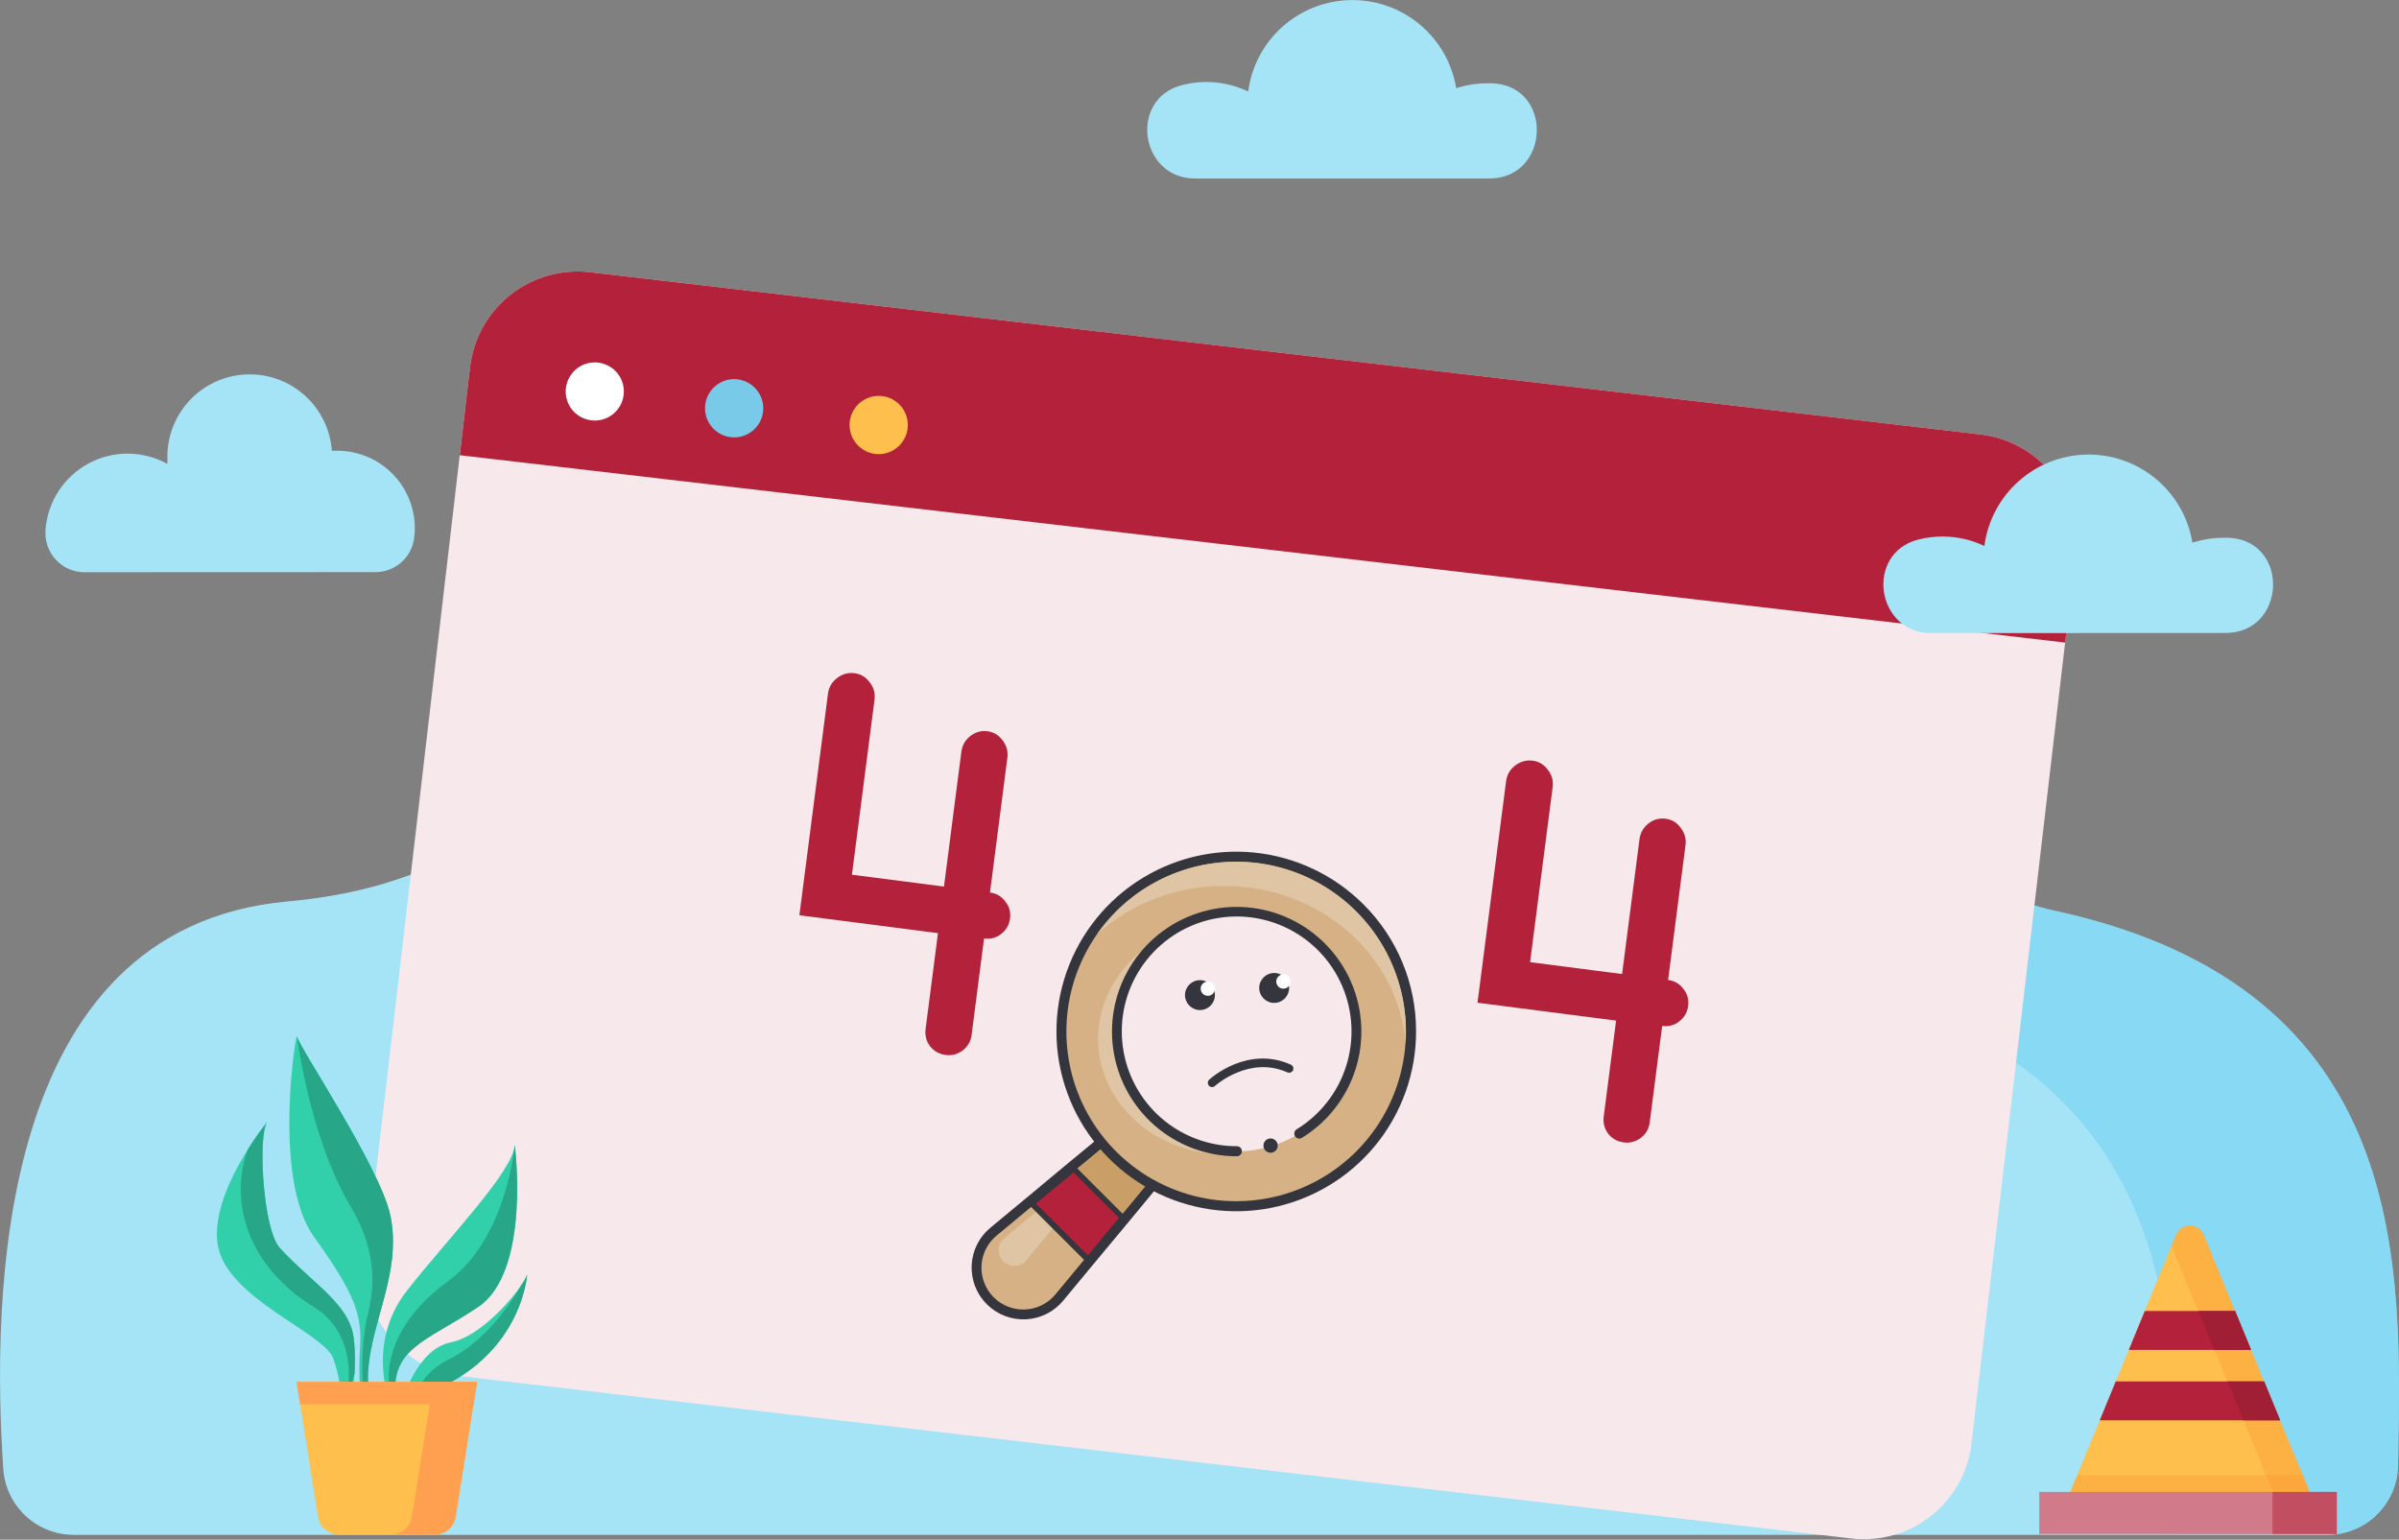 <svg width="430" height="276" viewBox="0 0 430 276" fill="none" xmlns="http://www.w3.org/2000/svg">
<rect x="0" y="0" width="430" height="276" fill="#808080" stroke="none"/>
<g clip-path="url(#clip0)">
<path d="M417.161 275.14C420.488 275.143 423.682 273.836 426.053 271.503C428.424 269.169 429.781 265.996 429.831 262.67C430.361 228.18 433.141 177.3 368.191 163.23C315.621 151.85 346.791 58.43 205.191 64.47C103.571 68.8 130.571 154.47 51.561 161.59C-0.999 166.33 -1.439 232.83 0.581 263.3C0.794 266.51 2.22 269.519 4.569 271.718C6.917 273.916 10.014 275.139 13.231 275.14H417.161Z" fill="#A5E3F6"/>
<path opacity="0.55" d="M368.189 163.23C315.619 151.85 346.789 58.43 205.189 64.47C181.019 65.47 164.139 71.13 151.359 79.21C155.669 78.65 160.229 78.21 165.099 78.05C306.669 72.05 275.499 165.43 328.099 176.81C392.359 190.73 390.319 240.67 389.759 275.14H417.159C420.486 275.143 423.68 273.836 426.051 271.503C428.422 269.169 429.779 265.996 429.829 262.67C430.359 228.18 433.139 177.3 368.189 163.23Z" fill="#6FD1F1"/>
<path d="M415.812 271.87H369.242L376.372 254.6L379.232 247.6L380.022 245.69L381.312 242.58L381.572 241.95L384.442 234.95L384.962 233.68L390.002 221.42C390.201 220.919 390.546 220.49 390.991 220.187C391.437 219.885 391.963 219.723 392.502 219.723C393.041 219.723 393.567 219.885 394.013 220.187C394.459 220.49 394.803 220.919 395.002 221.42L400.072 233.74L400.602 235.01L403.462 242.01L403.732 242.64L405.012 245.75L405.802 247.66L408.672 254.66L415.812 271.87Z" fill="#FFBF4D"/>
<g style="mix-blend-mode:multiply" opacity="0.29">
<path d="M372.3 264.47L369.25 271.87H415.81L412.76 264.47H372.3Z" fill="#F98D2B"/>
</g>
<path d="M418.85 267.44H365.52V274.98H418.85V267.44Z" fill="#D17A89"/>
<path d="M418.852 267.44H407.332V274.98H418.852V267.44Z" fill="#C24E61"/>
<g style="mix-blend-mode:multiply" opacity="0.29">
<path d="M414.001 267.44H407.411L402.121 254.61L399.261 247.61L398.471 245.7L397.181 242.59L396.921 241.96L394.001 235L393.481 233.74L389.211 223.36L390.011 221.36C390.21 220.859 390.554 220.43 391 220.127C391.446 219.825 391.972 219.663 392.511 219.663C393.05 219.663 393.576 219.825 394.022 220.127C394.467 220.43 394.812 220.859 395.011 221.36L400.081 233.69L400.611 234.95L403.471 241.95L403.741 242.58L405.021 245.69L405.811 247.6L408.681 254.6L414.001 267.44Z" fill="#F98D2B"/>
</g>
<path d="M403.49 241.98H381.57L384.44 235.01H400.62L403.49 241.98Z" fill="#B3223A"/>
<path d="M408.691 254.59V254.6H376.371V254.59L379.231 247.63H405.821L408.691 254.59Z" fill="#B3223A"/>
<path d="M403.491 241.98H396.901L394.031 235.01H400.621L403.491 241.98Z" fill="#A11F34"/>
<path d="M408.692 254.59V254.6H402.102V254.59L399.242 247.63H405.822L408.692 254.59Z" fill="#A11F34"/>
<path d="M355.001 77.88L105.781 48.8C100.672 48.2 95.533 49.654 91.496 52.842C87.458 56.03 84.852 60.691 84.251 65.8L65.651 225.17C65.054 230.279 66.508 235.416 69.696 239.453C72.883 243.49 77.543 246.096 82.651 246.7L331.841 275.79C336.949 276.385 342.085 274.929 346.121 271.742C350.157 268.555 352.765 263.897 353.371 258.79L372.001 99.41C372.598 94.301 371.143 89.164 367.956 85.127C364.768 81.091 360.109 78.484 355.001 77.88Z" fill="#F7E9EB"/>
<path d="M370.16 115.19L372 99.41C372.598 94.301 371.143 89.164 367.955 85.127C364.768 81.091 360.108 78.484 355 77.88L105.78 48.8C100.671 48.2 95.532 49.654 91.495 52.842C87.457 56.03 84.852 60.691 84.25 65.8L82.41 81.6L370.16 115.19Z" fill="#B3223A"/>
<path d="M165.906 184.453L168.122 167.272L143.282 164.068L148.405 124.354C148.553 123.208 149.089 122.279 150.012 121.566C150.973 120.825 152.026 120.529 153.171 120.676C154.284 120.82 155.195 121.37 155.903 122.326C156.616 123.25 156.898 124.285 156.75 125.43L152.704 156.799L169.199 158.926L172.314 134.774C172.462 133.629 172.981 132.697 173.872 131.981C174.8 131.235 175.837 130.936 176.982 131.084C178.128 131.232 179.038 131.782 179.714 132.734C180.427 133.658 180.709 134.692 180.561 135.838L177.446 159.99C178.591 160.138 179.504 160.672 180.184 161.591C180.901 162.482 181.185 163.5 181.037 164.646C180.89 165.791 180.354 166.72 179.43 167.433C178.544 168.117 177.527 168.385 176.382 168.237L174.153 185.517C174.005 186.663 173.47 187.592 172.546 188.304C171.626 188.984 170.61 189.252 169.498 189.109C168.352 188.961 167.421 188.442 166.704 187.551C166.024 186.631 165.758 185.599 165.906 184.453ZM287.454 200.132L289.67 182.95L264.83 179.746L269.953 140.032C270.101 138.887 270.636 137.958 271.56 137.245C272.521 136.504 273.574 136.207 274.719 136.355C275.832 136.498 276.742 137.048 277.451 138.005C278.164 138.929 278.446 139.963 278.298 141.109L274.252 172.477L290.746 174.605L293.862 150.452C294.01 149.307 294.529 148.376 295.42 147.659C296.348 146.914 297.384 146.615 298.53 146.763C299.675 146.91 300.586 147.46 301.262 148.412C301.974 149.336 302.257 150.371 302.109 151.516L298.994 175.669C300.139 175.816 301.052 176.35 301.732 177.27C302.448 178.161 302.733 179.179 302.585 180.324C302.437 181.47 301.902 182.399 300.978 183.111C300.091 183.795 299.075 184.064 297.93 183.916L295.701 201.196C295.553 202.341 295.017 203.27 294.094 203.983C293.174 204.663 292.158 204.931 291.045 204.787C289.9 204.64 288.969 204.12 288.252 203.229C287.572 202.31 287.306 201.277 287.454 200.132Z" fill="#B3223A"/>
<path d="M111.78 70.81C111.654 71.831 111.229 72.793 110.558 73.573C109.887 74.353 109 74.917 108.009 75.193C107.018 75.47 105.967 75.447 104.989 75.127C104.011 74.807 103.15 74.205 102.513 73.396C101.877 72.587 101.495 71.608 101.414 70.582C101.334 69.557 101.559 68.53 102.061 67.632C102.564 66.734 103.321 66.005 104.237 65.536C105.153 65.068 106.187 64.881 107.21 65C107.893 65.078 108.553 65.291 109.154 65.626C109.754 65.961 110.282 66.411 110.707 66.952C111.132 67.492 111.445 68.111 111.63 68.773C111.814 69.436 111.865 70.128 111.78 70.81Z" fill="white"/>
<path d="M136.782 73.73C136.674 74.76 136.262 75.734 135.599 76.528C134.936 77.323 134.051 77.903 133.058 78.194C132.064 78.485 131.006 78.474 130.019 78.162C129.032 77.85 128.16 77.252 127.514 76.443C126.867 75.635 126.476 74.652 126.389 73.62C126.303 72.589 126.525 71.555 127.028 70.65C127.53 69.745 128.291 69.01 129.212 68.538C130.133 68.066 131.174 67.879 132.202 68C133.565 68.163 134.809 68.856 135.665 69.927C136.522 70.999 136.923 72.365 136.782 73.73Z" fill="#79C9E8"/>
<path d="M162.689 76.76C162.575 77.787 162.159 78.758 161.493 79.549C160.826 80.339 159.94 80.914 158.947 81.2C157.954 81.487 156.898 81.472 155.913 81.157C154.928 80.842 154.059 80.242 153.415 79.433C152.772 78.624 152.383 77.642 152.299 76.612C152.214 75.581 152.437 74.549 152.94 73.646C153.443 72.742 154.203 72.009 155.123 71.538C156.043 71.067 157.083 70.88 158.109 71C159.479 71.161 160.729 71.856 161.587 72.936C162.445 74.015 162.841 75.39 162.689 76.76Z" fill="#FFBF4D"/>
<path d="M67.201 252.18C67.201 252.18 64.951 250.07 66.46 242.08C67.971 234.09 71.811 226.42 69.93 217.76C68.05 209.1 53.281 187.24 53.23 185.76C53.181 184.28 48.67 211.18 56.31 221.76C63.95 232.34 64.871 236.02 64.531 241.59C64.191 247.16 64.611 251.59 65.441 252.94L67.201 252.18Z" fill="#31D0AA"/>
<path d="M65.812 236.11C64.922 239.68 64.382 248.61 65.812 250.75C65.942 250.95 66.132 250.84 66.372 250.47C65.942 248.99 65.652 246.4 66.472 242.08C67.992 234.08 71.822 226.42 69.942 217.76C68.062 209.1 53.292 187.24 53.242 185.76C53.242 185.76 55.472 203.96 62.962 216.49C68.322 225.5 66.692 232.55 65.812 236.11Z" fill="#27A688"/>
<path d="M69.903 251.62C69.903 251.62 65.563 240.79 72.903 231.41C80.243 222.03 92.003 210 92.263 205.22C92.263 205.22 95.263 227.87 85.713 234.28C76.163 240.69 69.433 241.72 71.093 251.58L69.903 251.62Z" fill="#31D0AA"/>
<path d="M80.231 229.73C69.551 237.5 68.681 246.45 70.341 250.59C70.4 250.741 70.493 250.876 70.613 250.985C70.733 251.094 70.876 251.175 71.031 251.22C69.601 241.7 76.261 240.62 85.711 234.28C95.161 227.94 92.261 205.22 92.261 205.22C92.261 205.22 90.901 222 80.231 229.73Z" fill="#27A688"/>
<path d="M62.76 251.87C63.606 247.953 63.825 243.926 63.41 239.94C62.67 233.75 56.2 230.26 50.16 223.72C47.05 220.36 46.16 202.56 48.06 200.91C48.06 200.91 37.39 213.84 39.06 223.31C40.73 232.78 58.12 238.93 59.73 243.51C60.694 246.21 61.194 249.053 61.21 251.92L62.76 251.87Z" fill="#31D0AA"/>
<path d="M44.449 206C40.919 215.55 44.539 227.12 56.259 234.3C64.879 239.59 62.129 250.59 62.129 250.59L63.539 246.25C63.693 244.147 63.649 242.035 63.409 239.94C62.669 233.75 56.199 230.26 50.159 223.72C47.159 220.48 46.159 203.81 47.859 201.15C47.379 201.77 45.999 203.56 44.449 206Z" fill="#27A688"/>
<path d="M47.859 201.15L48.059 200.91C47.983 200.981 47.916 201.062 47.859 201.15Z" fill="#49B4D6"/>
<path d="M72.133 251.15C72.133 251.15 74.633 241.87 80.823 240.62C87.013 239.37 94.103 230.23 94.493 228.44C94.493 228.44 93.443 245.68 72.133 251.15Z" fill="#31D0AA"/>
<path d="M80.463 243.69C76.673 245.59 75.103 248.13 74.543 250.45C93.543 244.35 94.493 228.45 94.493 228.45C94.251 229.099 93.914 229.709 93.493 230.26C91.663 233.51 87.163 240.34 80.463 243.69Z" fill="#27A688"/>
<path d="M85.51 247.73H53.16L57 271.9C57.145 272.786 57.599 273.592 58.282 274.174C58.965 274.756 59.833 275.077 60.73 275.08H77.94C78.839 275.082 79.709 274.762 80.392 274.179C81.076 273.596 81.529 272.788 81.67 271.9L85.51 247.73Z" fill="#FFBF4D"/>
<path d="M84.88 251.73L85.51 247.73H53.16L53.8 251.73H84.88Z" fill="#FF9F50"/>
<path d="M77.679 247.73L73.829 271.9C73.689 272.786 73.237 273.593 72.555 274.176C71.874 274.758 71.006 275.079 70.109 275.08H77.939C78.838 275.082 79.708 274.762 80.392 274.179C81.076 273.596 81.529 272.788 81.669 271.9L85.509 247.73H77.679Z" fill="#FF9F50"/>
<path d="M67.223 102.56C68.918 102.577 70.562 101.979 71.85 100.875C73.137 99.772 73.981 98.238 74.223 96.56C74.307 95.93 74.35 95.296 74.353 94.66C74.349 92.835 73.985 91.029 73.283 89.344C72.581 87.66 71.553 86.131 70.26 84.844C68.966 83.556 67.431 82.537 65.743 81.843C64.056 81.149 62.248 80.795 60.423 80.8C60.113 80.8 59.793 80.8 59.483 80.8C59.206 76.969 57.446 73.397 54.578 70.842C51.709 68.287 47.958 66.952 44.121 67.118C40.283 67.285 36.662 68.941 34.026 71.734C31.39 74.528 29.947 78.239 30.003 82.08C30.003 82.44 30.003 82.8 30.003 83.16C27.836 81.962 25.403 81.328 22.927 81.318C20.452 81.307 18.013 81.919 15.837 83.099C13.66 84.278 11.815 85.987 10.472 88.067C9.13 90.147 8.332 92.531 8.153 95C8.148 95.057 8.148 95.113 8.153 95.17C8.097 96.123 8.236 97.078 8.563 97.975C8.89 98.872 9.396 99.693 10.052 100.387C10.708 101.081 11.498 101.634 12.376 102.011C13.253 102.388 14.198 102.582 15.153 102.58L67.223 102.56Z" fill="#A5E3F6"/>
<path d="M266.903 32C277.903 32 278.503 15.46 267.533 14.93H266.623C264.718 14.929 262.825 15.226 261.013 15.81C260.281 11.348 257.969 7.298 254.5 4.398C251.03 1.498 246.634 -0.058 242.113 0.014C237.592 0.085 233.247 1.78 229.871 4.788C226.495 7.796 224.313 11.917 223.723 16.4C220.034 14.638 215.842 14.23 211.883 15.25C202.273 17.7 204.293 32 214.203 32H266.903Z" fill="#A5E3F6"/>
<path d="M398.871 113.47C409.871 113.47 410.471 96.94 399.501 96.4H398.591C396.683 96.399 394.787 96.696 392.971 97.28C392.239 92.818 389.928 88.768 386.458 85.868C382.989 82.968 378.592 81.412 374.071 81.484C369.55 81.555 365.206 83.25 361.83 86.258C358.454 89.266 356.271 93.387 355.681 97.87C353.338 96.756 350.776 96.178 348.181 96.18C346.714 96.18 345.253 96.361 343.831 96.72C334.221 99.2 336.241 113.49 346.161 113.49L398.871 113.47Z" fill="#A5E3F6"/>
<path d="M183.431 235.69C181.706 235.688 180.024 235.155 178.614 234.162C177.204 233.169 176.135 231.766 175.552 230.143C174.969 228.52 174.901 226.756 175.357 225.093C175.813 223.43 176.771 221.948 178.101 220.85L185.101 215.05L191.101 210.05L197.701 204.59L197.871 204.46C198.911 203.666 200.182 203.234 201.491 203.23C202.601 203.228 203.689 203.537 204.632 204.122C205.576 204.707 206.336 205.545 206.827 206.54C207.319 207.536 207.522 208.649 207.413 209.753C207.304 210.858 206.887 211.91 206.211 212.79L206.081 212.97L201.211 218.86L200.621 219.57L189.901 232.65C189.114 233.603 188.125 234.37 187.007 234.895C185.888 235.421 184.667 235.692 183.431 235.69Z" fill="#D5B185"/>
<path d="M201.542 204.16C202.494 204.141 203.43 204.393 204.243 204.887C205.056 205.382 205.711 206.098 206.131 206.952C206.551 207.805 206.718 208.761 206.614 209.706C206.51 210.652 206.138 211.548 205.542 212.29L205.442 212.43L200.572 218.32L200.002 219L195.002 225L189.202 232C188.54 232.81 187.715 233.472 186.781 233.943C185.846 234.415 184.824 234.685 183.779 234.737C182.734 234.789 181.689 234.622 180.713 234.245C179.736 233.869 178.85 233.293 178.11 232.553C177.37 231.813 176.793 230.926 176.417 229.95C176.041 228.973 175.873 227.929 175.925 226.884C175.977 225.839 176.248 224.816 176.719 223.882C177.191 222.948 177.853 222.123 178.662 221.46L185.662 215.66L191.662 210.66L192.372 210.07L198.262 205.2L198.402 205.1C199.285 204.42 200.368 204.051 201.482 204.05L201.542 204.16ZM201.482 202.26C199.979 202.264 198.518 202.759 197.322 203.67L197.132 203.82L191.232 208.69L190.522 209.28L184.522 214.28L177.522 220.08C176.526 220.903 175.712 221.925 175.133 223.08C174.554 224.236 174.224 225.5 174.163 226.791C174.102 228.082 174.311 229.372 174.778 230.577C175.244 231.782 175.958 232.877 176.872 233.79C177.786 234.705 178.88 235.418 180.085 235.885C181.291 236.351 182.58 236.561 183.871 236.5C185.162 236.438 186.426 236.108 187.582 235.529C188.738 234.951 189.76 234.137 190.582 233.14L196.382 226.14L201.382 220.14L201.972 219.43L206.842 213.54L207.002 213.32C207.783 212.307 208.264 211.096 208.39 209.823C208.516 208.551 208.282 207.268 207.716 206.122C207.149 204.976 206.271 204.012 205.184 203.34C204.096 202.668 202.841 202.314 201.562 202.32L201.482 202.26Z" fill="#35353D"/>
<path d="M190.4 217.42C190.394 217.86 190.243 218.285 189.97 218.63L188.15 220.85L186.07 223.39L183.9 226C183.646 226.282 183.338 226.509 182.993 226.668C182.649 226.828 182.276 226.915 181.897 226.927C181.518 226.938 181.14 226.872 180.787 226.733C180.434 226.595 180.112 226.386 179.842 226.12C179.572 225.854 179.358 225.535 179.214 225.184C179.07 224.833 178.999 224.457 179.004 224.077C179.01 223.698 179.092 223.324 179.246 222.977C179.4 222.63 179.623 222.318 179.9 222.06L182.53 219.87L185.05 217.78L187.25 215.94C187.612 215.636 188.075 215.479 188.547 215.5C189.019 215.52 189.466 215.716 189.8 216.05C189.986 216.227 190.135 216.44 190.238 216.675C190.341 216.91 190.396 217.163 190.4 217.42Z" fill="#DFC5A4"/>
<path d="M205.542 212.29L205.442 212.43L200.572 218.32L200.002 219L191.742 210.74L192.452 210.15L198.342 205.28L198.482 205.18L205.542 212.29Z" fill="#CA9E67"/>
<path d="M184.941 215.7L192.471 209.49L201.261 218.29L195.051 225.81L184.941 215.7Z" fill="#B3223A"/>
<path d="M192.43 210.18L200.57 218.32L195 225.05L185.69 215.74L192.42 210.18H192.43ZM192.49 208.8L191.77 209.39L185.05 215L184.18 215.72L184.97 216.51L194.29 225.83L195.08 226.62L195.8 225.75L201.36 219.02L201.95 218.3L201.29 217.65L193.16 209.51L192.5 208.85L192.49 208.8Z" fill="#35353D"/>
<path d="M221.603 153.58C215.409 153.582 209.354 155.421 204.205 158.863C199.056 162.306 195.043 167.198 192.674 172.921C190.305 178.644 189.686 184.942 190.896 191.016C192.106 197.091 195.089 202.671 199.47 207.05C203.851 211.429 209.431 214.411 215.506 215.619C221.582 216.827 227.879 216.206 233.601 213.835C239.323 211.464 244.214 207.45 247.655 202.299C251.096 197.149 252.933 191.094 252.933 184.9C252.922 176.595 249.618 168.633 243.744 162.762C237.871 156.89 229.908 153.588 221.603 153.58ZM236.793 200.09C233.278 203.607 228.653 205.796 223.704 206.285C218.756 206.773 213.792 205.531 209.657 202.769C205.523 200.008 202.473 195.898 201.029 191.14C199.585 186.382 199.836 181.271 201.738 176.677C203.64 172.083 207.077 168.291 211.461 165.947C215.846 163.603 220.908 162.851 225.785 163.821C230.662 164.791 235.051 167.422 238.205 171.266C241.36 175.109 243.083 179.928 243.083 184.9C243.09 187.722 242.538 190.517 241.459 193.125C240.379 195.732 238.793 198.099 236.793 200.09Z" fill="#D5B185"/>
<path d="M244.389 162.12C239.119 156.845 232.182 153.56 224.761 152.826C217.34 152.093 209.894 153.955 203.692 158.096C197.49 162.237 192.916 168.4 190.75 175.536C188.583 182.671 188.958 190.337 191.81 197.228C194.662 204.118 199.816 209.806 206.392 213.322C212.968 216.838 220.56 217.966 227.874 216.511C235.188 215.057 241.771 211.112 246.502 205.348C251.234 199.584 253.819 192.357 253.819 184.9C253.832 180.668 253.005 176.476 251.386 172.565C249.768 168.655 247.389 165.105 244.389 162.12ZM221.599 215.33C215.58 215.336 209.693 213.556 204.685 210.216C199.677 206.876 195.772 202.126 193.464 196.566C191.157 191.006 190.55 184.887 191.72 178.982C192.891 173.077 195.787 167.652 200.042 163.393C204.296 159.135 209.718 156.233 215.622 155.057C221.525 153.88 227.645 154.481 233.208 156.783C238.77 159.086 243.524 162.986 246.869 167.991C250.214 172.996 251.999 178.88 251.999 184.9C251.999 192.965 248.798 200.701 243.097 206.407C237.397 212.113 229.665 215.322 221.599 215.33Z" fill="#35353D"/>
<path d="M221.942 206.89C217.756 206.957 213.642 205.799 210.105 203.559C206.568 201.319 203.763 198.094 202.035 194.281C200.306 190.469 199.73 186.234 200.376 182.098C201.022 177.961 202.863 174.104 205.672 171C207.168 169.341 208.912 167.924 210.842 166.8C202.252 170.24 196.422 178.21 196.842 187.18C197.442 198.75 208.282 207.58 221.042 206.92L221.942 206.89Z" fill="#DFC5A4"/>
<path d="M221.602 207.27C216.206 207.255 210.997 205.289 206.937 201.733C202.878 198.178 200.242 193.274 199.516 187.926C198.79 182.579 200.023 177.149 202.988 172.64C205.953 168.131 210.449 164.848 215.647 163.395C220.844 161.942 226.391 162.419 231.264 164.738C236.137 167.056 240.007 171.059 242.159 176.008C244.311 180.957 244.599 186.517 242.971 191.662C241.343 196.807 237.909 201.19 233.302 204C233.1 204.106 232.866 204.131 232.646 204.07C232.426 204.009 232.238 203.868 232.118 203.674C231.999 203.479 231.958 203.247 232.003 203.024C232.048 202.8 232.177 202.602 232.362 202.47C236.61 199.885 239.779 195.851 241.284 191.112C242.789 186.372 242.528 181.249 240.549 176.687C238.571 172.125 235.008 168.433 230.519 166.294C226.031 164.154 220.92 163.711 216.13 165.047C211.34 166.382 207.195 169.406 204.461 173.559C201.727 177.712 200.589 182.715 201.256 187.642C201.923 192.57 204.35 197.089 208.09 200.366C211.83 203.643 216.63 205.456 221.602 205.47C221.728 205.457 221.854 205.47 221.974 205.509C222.095 205.548 222.205 205.612 222.299 205.696C222.393 205.78 222.468 205.884 222.519 205.999C222.57 206.114 222.597 206.239 222.597 206.365C222.597 206.491 222.57 206.616 222.519 206.731C222.468 206.846 222.393 206.95 222.299 207.034C222.205 207.118 222.095 207.182 221.974 207.221C221.854 207.26 221.728 207.273 221.602 207.26V207.27Z" fill="#35353D"/>
<path d="M227.741 204.08C227.488 204.08 227.24 204.155 227.03 204.296C226.819 204.436 226.655 204.636 226.558 204.87C226.461 205.104 226.436 205.361 226.486 205.61C226.535 205.858 226.657 206.086 226.836 206.265C227.015 206.444 227.243 206.566 227.491 206.615C227.74 206.665 227.997 206.639 228.231 206.543C228.465 206.446 228.665 206.282 228.805 206.071C228.946 205.861 229.021 205.613 229.021 205.36C229.021 205.021 228.886 204.695 228.646 204.455C228.406 204.215 228.08 204.08 227.741 204.08Z" fill="#35353D"/>
<path d="M252.001 184.9C252.001 185.64 252.001 186.38 251.921 187.1C250.751 171.3 236.641 158.82 219.401 158.82C211 158.762 202.882 161.848 196.641 167.47C200.347 162.163 205.65 158.176 211.779 156.09C217.907 154.004 224.541 153.928 230.716 155.872C236.891 157.816 242.285 161.679 246.113 166.9C249.941 172.121 252.003 178.426 252.001 184.9Z" fill="#DFC5A4"/>
<path d="M228.383 179.78C229.863 179.78 231.063 178.58 231.063 177.1C231.063 175.62 229.863 174.42 228.383 174.42C226.903 174.42 225.703 175.62 225.703 177.1C225.703 178.58 226.903 179.78 228.383 179.78Z" fill="#35353D"/>
<path d="M215.082 181.06C216.562 181.06 217.762 179.86 217.762 178.38C217.762 176.9 216.562 175.7 215.082 175.7C213.602 175.7 212.402 176.9 212.402 178.38C212.402 179.86 213.602 181.06 215.082 181.06Z" fill="#35353D"/>
<path d="M230.042 177.23C230.749 177.23 231.322 176.657 231.322 175.95C231.322 175.243 230.749 174.67 230.042 174.67C229.335 174.67 228.762 175.243 228.762 175.95C228.762 176.657 229.335 177.23 230.042 177.23Z" fill="white"/>
<path d="M216.491 178.51C217.198 178.51 217.771 177.937 217.771 177.23C217.771 176.523 217.198 175.95 216.491 175.95C215.784 175.95 215.211 176.523 215.211 177.23C215.211 177.937 215.784 178.51 216.491 178.51Z" fill="white"/>
<path d="M217.259 194.87C217.152 194.872 217.046 194.85 216.947 194.807C216.849 194.764 216.761 194.7 216.689 194.62C216.554 194.469 216.484 194.272 216.493 194.07C216.502 193.868 216.591 193.677 216.739 193.54C217.009 193.29 223.589 187.36 231.379 190.85C231.562 190.933 231.705 191.084 231.777 191.271C231.85 191.458 231.847 191.665 231.769 191.85C231.684 192.031 231.533 192.172 231.347 192.244C231.161 192.317 230.954 192.315 230.769 192.24C223.899 189.16 217.859 194.6 217.769 194.66C217.632 194.791 217.45 194.866 217.259 194.87Z" fill="#35353D"/>
</g>
<defs>
<clipPath id="clip0">
<rect width="430" height="275.92" fill="white"/>
</clipPath>
</defs>
</svg>
